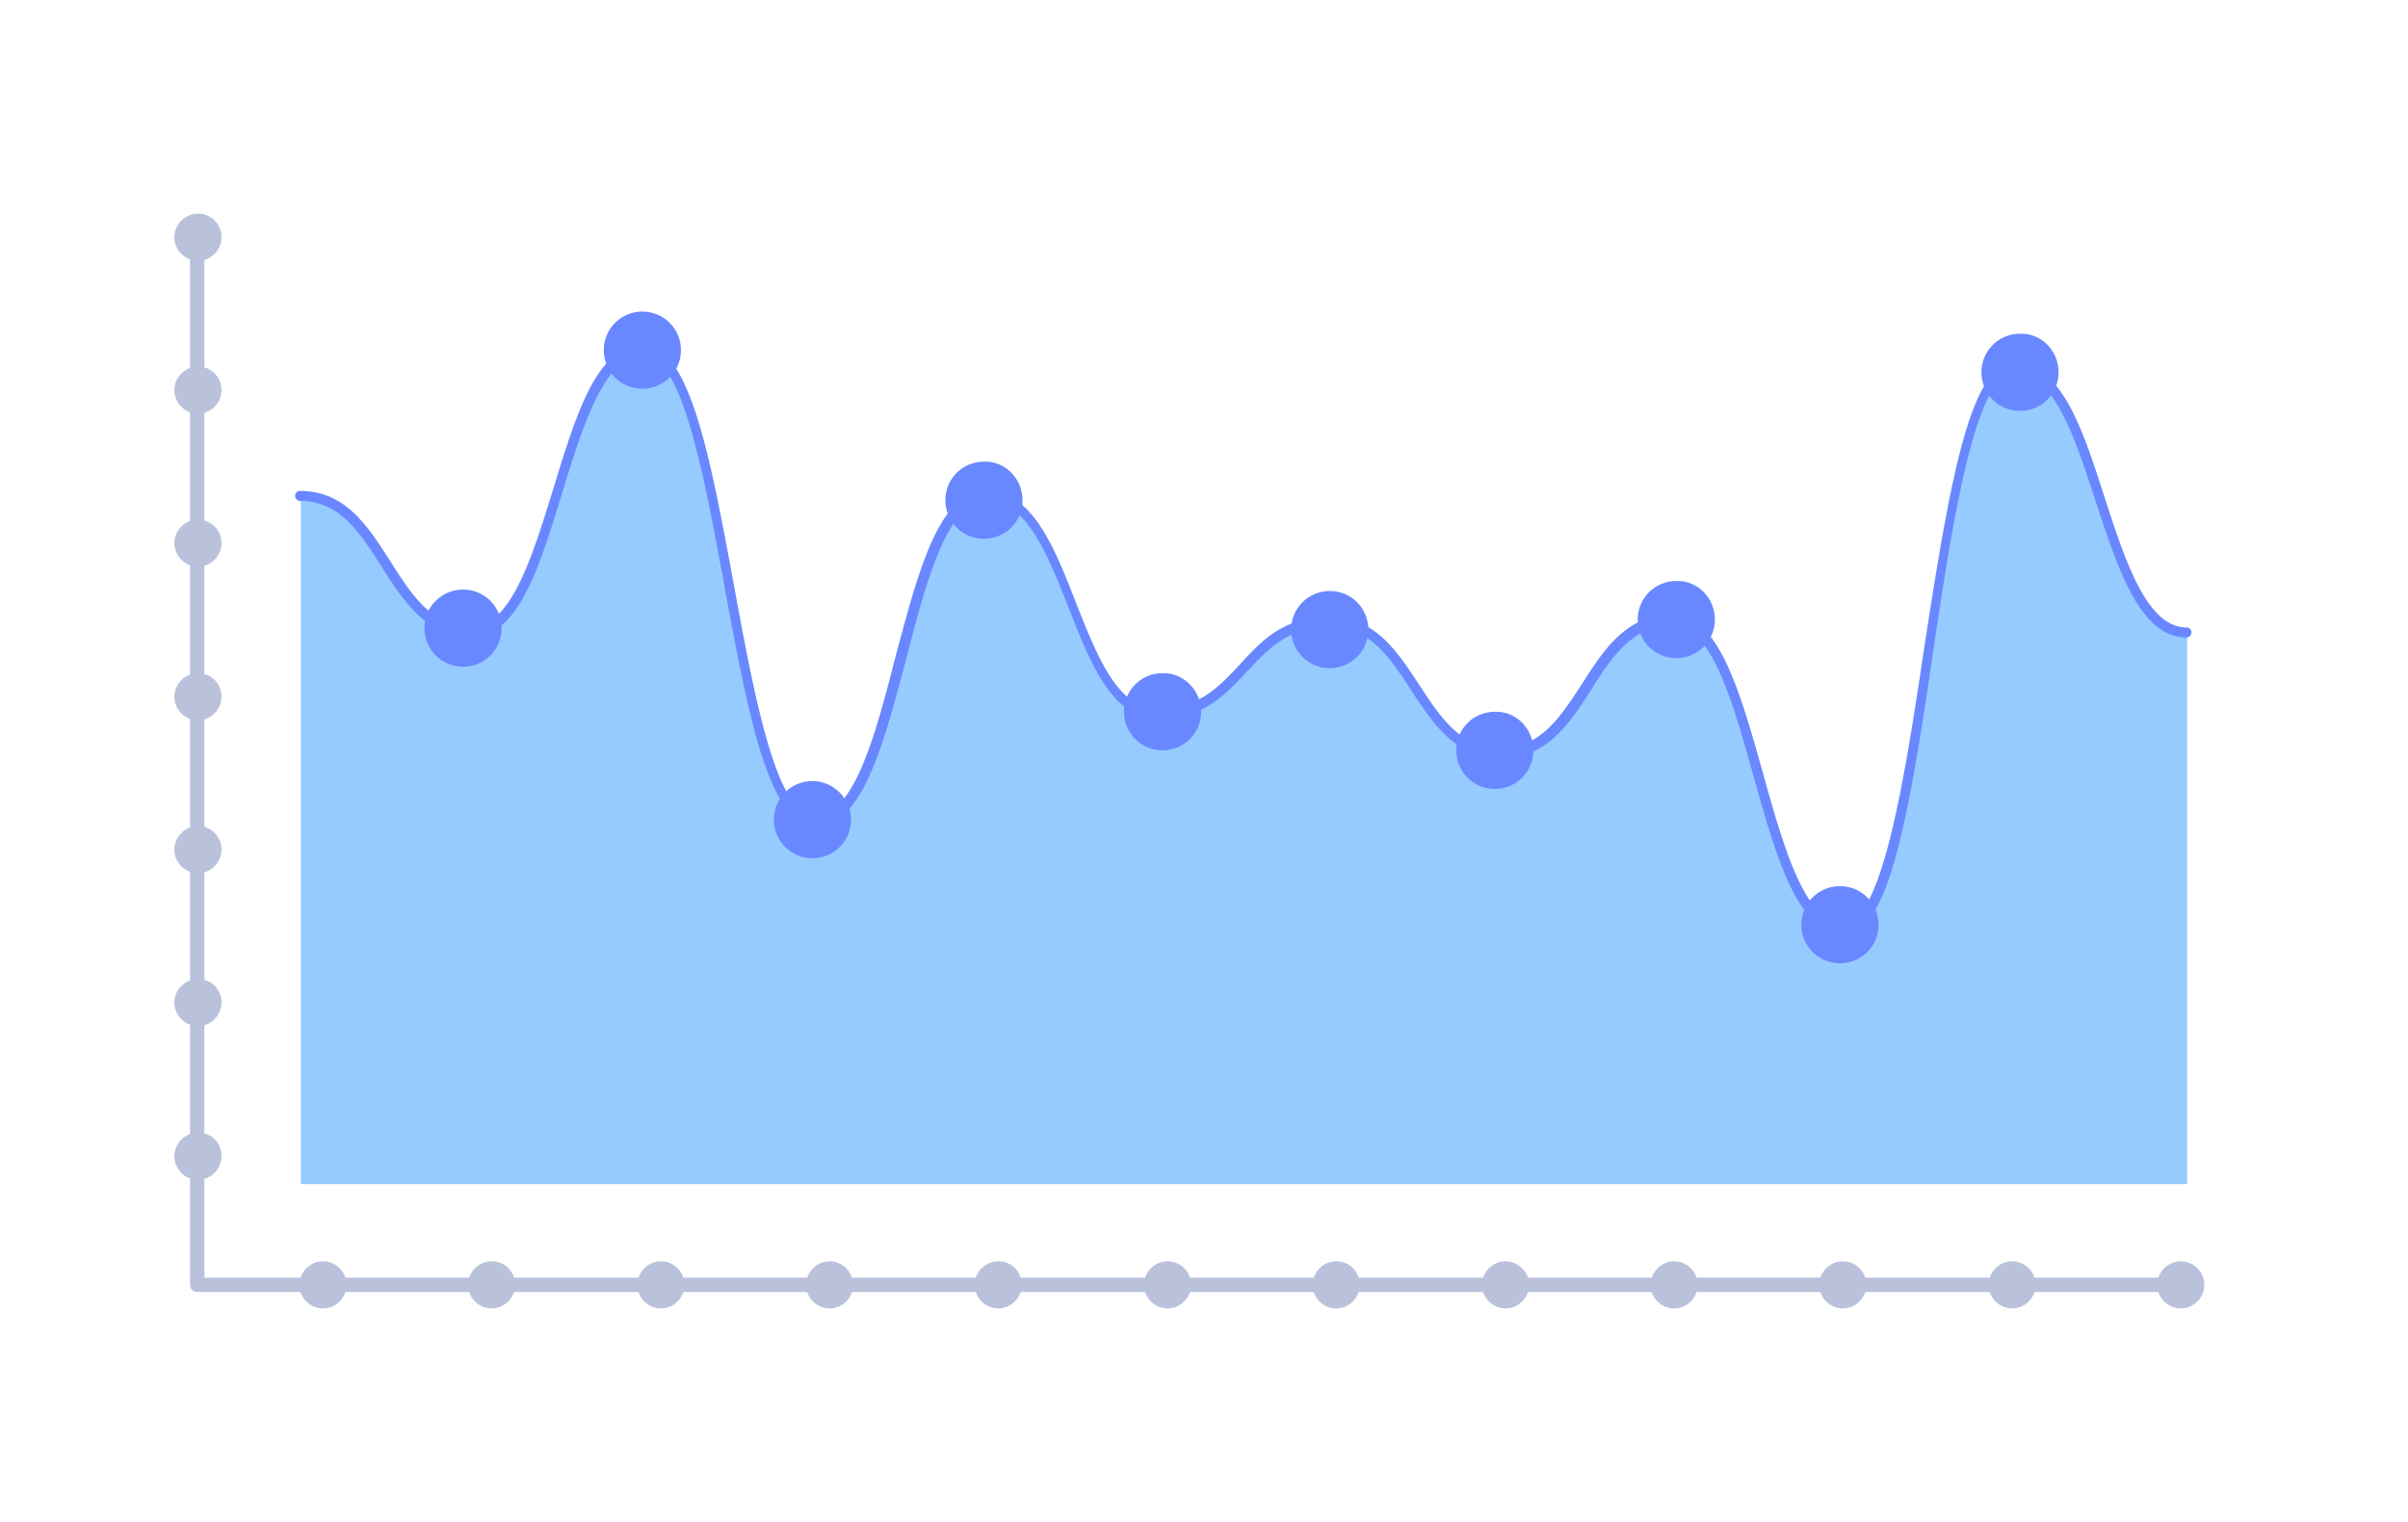 <svg xmlns="http://www.w3.org/2000/svg" xmlns:xlink="http://www.w3.org/1999/xlink" viewBox="0 0 337 213" xmlns:v="https://vecta.io/nano"><g fill="#b9c1db"><path d="M305.2 180.8H27.6c-.6 0-1-.5-1-1V36c0-.6.5-1 1-1a1.08 1.08 0 0 1 1 1v142.8h276.6c.6 0 1 .5 1 1s-.4 1-1 1z"/><use xlink:href="#B"/><use xlink:href="#C"/><use xlink:href="#B" x="47.3"/><use xlink:href="#B" x="70.9"/><use xlink:href="#C" x="70.9"/><use xlink:href="#B" x="118.2"/><use xlink:href="#C" x="118.2"/><use xlink:href="#B" x="165.5"/><use xlink:href="#B" x="189.1"/><path d="M261.2,179.8c0,1.8-1.5,3.3-3.3,3.3s-3.3-1.5-3.3-3.3c0-1.8,1.5-3.3,3.3-3.3S261.2,178,261.2,179.8z"/><use xlink:href="#B" x="236.4"/><path d="M308.5 179.8a3.33 3.33 0 0 1-3.3 3.3 3.33 3.33 0 0 1-3.3-3.3 3.33 3.33 0 0 1 3.3-3.3 3.33 3.33 0 0 1 3.3 3.3zM31 161.8a3.33 3.33 0 0 1-3.3 3.3 3.33 3.33 0 0 1-3.3-3.3 3.33 3.33 0 0 1 3.3-3.3c1.9 0 3.3 1.4 3.3 3.3zm0-21.5a3.33 3.33 0 0 1-3.3 3.3 3.33 3.33 0 0 1-3.3-3.3 3.33 3.33 0 0 1 3.3-3.3c1.9 0 3.3 1.5 3.3 3.3z"/><use xlink:href="#C" x="-41.1" y="-60.9"/><path d="M31 97.5a3.33 3.33 0 0 1-3.3 3.3 3.33 3.33 0 0 1-3.3-3.3 3.33 3.33 0 0 1 3.3-3.3c1.9 0 3.3 1.5 3.3 3.3zM31 76a3.33 3.33 0 0 1-3.3 3.3 3.33 3.33 0 0 1-3.3-3.3 3.33 3.33 0 0 1 3.3-3.3c1.9.1 3.3 1.5 3.3 3.3zm0-21.4a3.33 3.33 0 0 1-3.3 3.3 3.33 3.33 0 0 1-3.3-3.3 3.33 3.33 0 0 1 3.3-3.3c1.9 0 3.3 1.5 3.3 3.3zm0-21.4a3.33 3.33 0 0 1-3.3 3.3 3.33 3.33 0 0 1-3.3-3.3 3.33 3.33 0 0 1 3.3-3.3c1.9 0 3.3 1.5 3.3 3.3z"/></g><path d="M306.1 88.6v77.1h-264V69.6c12 0 12 19 24 19s12-39.4 24-39.4 12 65.9 24 65.9 12-45.5 24-45.5 12 30.6 24 30.6 12-12.9 24-12.9 12 18.3 24 18.3 12-18.7 24-18.7 12 43.1 24 43.1 12-78.4 24-78.4 12 37 24 37z" fill="#95cbff"/><g fill="#6988ff"><path d="M258.1 130.7c-6.5 0-9.5-10.7-12.7-22.1-2.9-10.4-5.9-21.1-11.3-21.1-5.6 0-8.5 4.4-11.4 9-3 4.7-6.2 9.6-12.6 9.6s-9.5-4.8-12.6-9.5c-3-4.6-5.8-8.9-11.4-8.9-5.7 0-8.5 3-11.5 6.2-3.1 3.3-6.2 6.7-12.5 6.7-6.5 0-9.6-8-12.6-15.7-2.9-7.3-5.8-14.8-11.4-14.8-5.5 0-8.5 11.3-11.3 22.2-3.2 12-6.1 23.3-12.7 23.3s-9.5-16.3-12.7-33.5c-2.8-15.2-5.9-32.4-11.3-32.4-5.5 0-8.5 9.8-11.4 19.2-3.2 10.4-6.1 20.2-12.7 20.2-6.4 0-9.5-5-12.6-9.8-3-4.7-5.8-9.2-11.4-9.2a.68.68 0 1 1 0-1.4c6.4 0 9.5 5 12.6 9.8 3 4.7 5.8 9.2 11.4 9.2 5.5 0 8.5-9.8 11.4-19.2 3.2-10.4 6.1-20.2 12.6-20.2 6.6 0 9.5 16.3 12.7 33.5 2.8 15.2 5.9 32.4 11.3 32.4 5.5 0 8.5-11.3 11.3-22.2 3.2-12 6.1-23.3 12.7-23.3 6.5 0 9.6 8 12.6 15.7 2.9 7.3 5.8 14.8 11.4 14.8 5.7 0 8.5-3 11.5-6.2 3-3.3 6.2-6.7 12.5-6.7 6.4 0 9.5 4.8 12.6 9.5 3 4.6 5.8 8.9 11.4 8.9s8.4-4.4 11.4-9c3-4.7 6.2-9.7 12.6-9.7 6.5 0 9.5 10.7 12.7 22.1 2.9 10.4 5.9 21.1 11.3 21.1s8.6-20.5 11.3-38.6c3.7-24 6.5-39.8 12.7-39.8 6.5 0 9.6 9.6 12.6 19 2.9 8.9 5.9 18 11.4 18a.68.68 0 1 1 0 1.4c-6.5 0-9.6-9.6-12.7-19-2.9-8.9-5.8-18-11.4-18-5.4 0-8.6 20.5-11.3 38.6-3.5 24.1-6.4 39.9-12.5 39.9z"/><path d="M95.3 49c0 3-2.4 5.4-5.4 5.4S84.5 52 84.5 49s2.4-5.4 5.4-5.4 5.4 2.4 5.4 5.4z"/><use xlink:href="#D"/><path d="M119.1 114.7c0 3-2.4 5.4-5.4 5.4s-5.4-2.4-5.4-5.4 2.4-5.4 5.4-5.4c2.9 0 5.4 2.4 5.4 5.4z"/><use xlink:href="#E"/><path d="M168.1 99.6c0 3-2.4 5.4-5.4 5.4s-5.4-2.4-5.4-5.4 2.4-5.4 5.4-5.4c2.9-.1 5.4 2.4 5.4 5.4z"/><use xlink:href="#D" x="121.3" y="0.2"/><use xlink:href="#E" x="71.5" y="35"/><use xlink:href="#E" x="96.9" y="16.7"/><use xlink:href="#D" x="192.7" y="41.5"/><use xlink:href="#E" x="145" y="-17.9"/></g><defs ><path id="B" d="M48.5 179.8a3.33 3.33 0 0 1-3.3 3.3 3.33 3.33 0 0 1-3.3-3.3 3.33 3.33 0 0 1 3.3-3.3 3.33 3.33 0 0 1 3.3 3.3z"/><path id="C" d="M72.1 179.8a3.33 3.33 0 0 1-3.3 3.3 3.33 3.33 0 0 1-3.3-3.3 3.33 3.33 0 0 1 3.3-3.3c1.9 0 3.3 1.5 3.3 3.3z"/><path id="D" d="M70.2 87.9c0 3-2.4 5.4-5.4 5.4s-5.4-2.4-5.4-5.4 2.4-5.4 5.4-5.4 5.4 2.4 5.4 5.4z"/><path id="E" d="M143.1 70c0 3-2.4 5.4-5.4 5.4s-5.4-2.4-5.4-5.4 2.4-5.4 5.4-5.4c3-.1 5.4 2.4 5.4 5.4z"/></defs></svg>